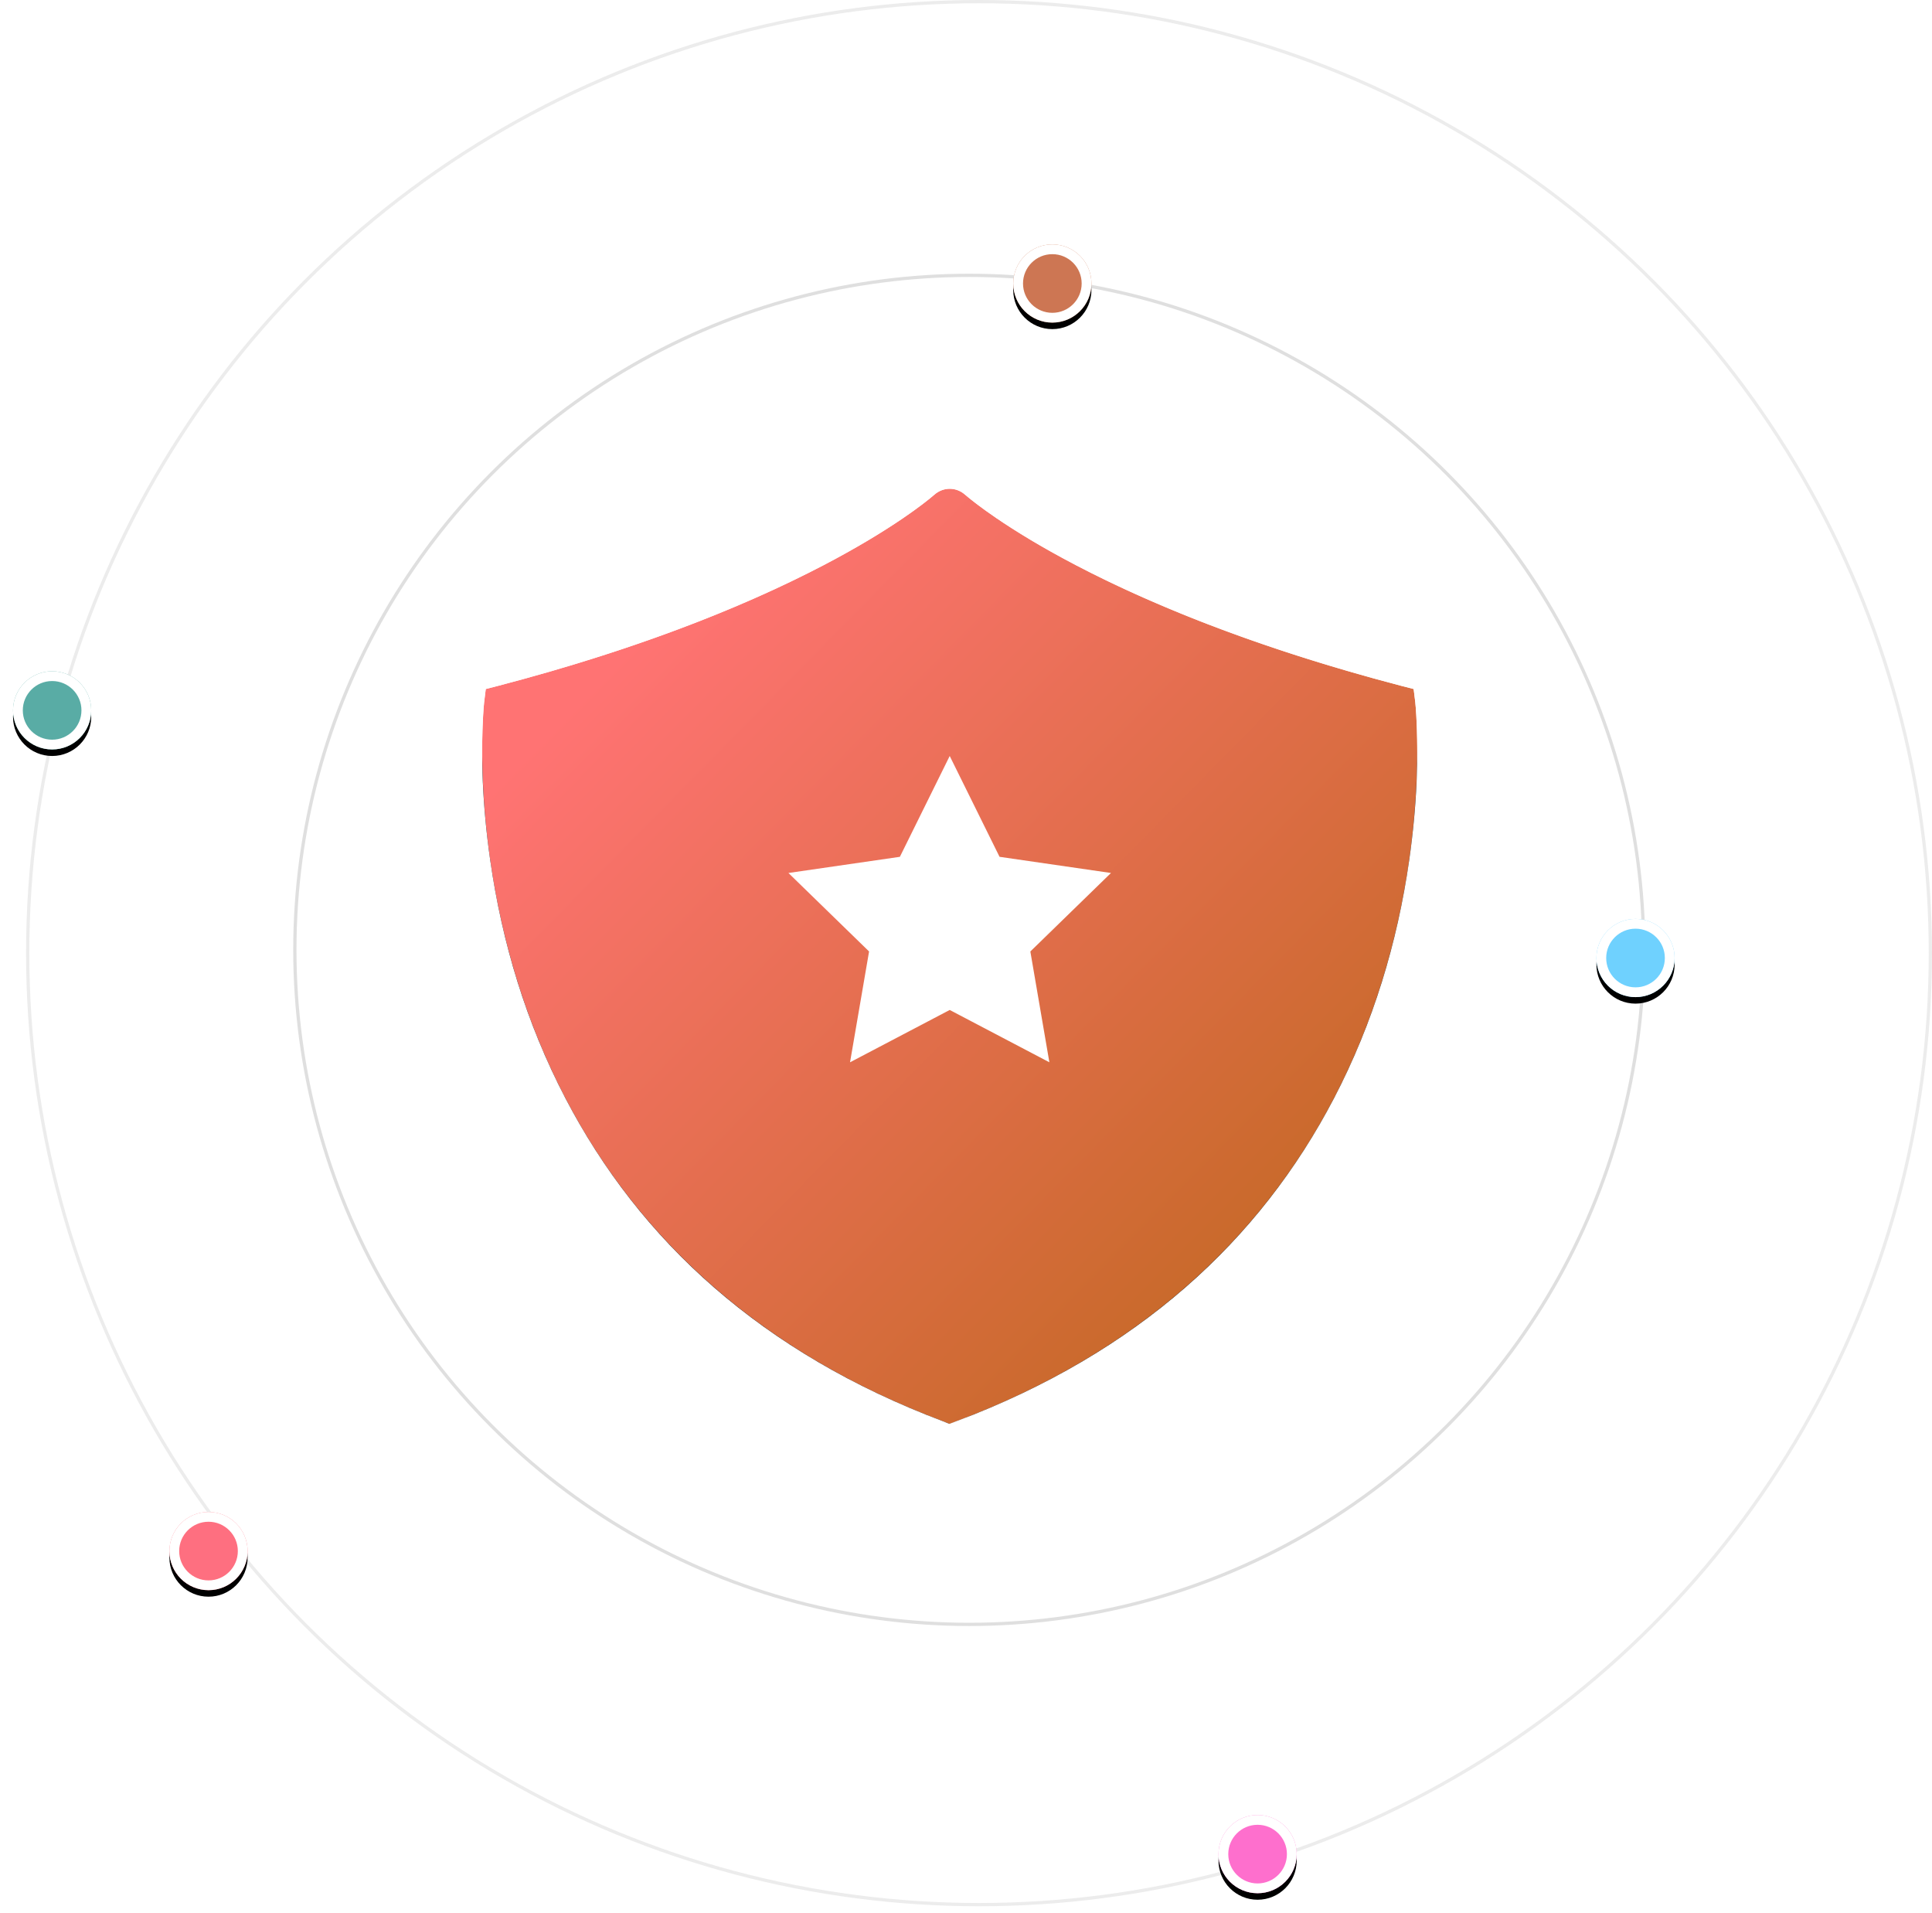 <svg xmlns="http://www.w3.org/2000/svg" xmlns:xlink="http://www.w3.org/1999/xlink" width="593" height="587" viewBox="0 0 593 587">
    <defs>
        <circle id="b" cx="12" cy="218" r="12"/>
        <filter id="a" width="158.3%" height="158.3%" x="-29.2%" y="-20.8%" filterUnits="objectBoundingBox">
            <feOffset dy="2" in="SourceAlpha" result="shadowOffsetOuter1"/>
            <feGaussianBlur in="shadowOffsetOuter1" result="shadowBlurOuter1" stdDeviation="2"/>
            <feComposite in="shadowBlurOuter1" in2="SourceAlpha" operator="out" result="shadowBlurOuter1"/>
            <feColorMatrix in="shadowBlurOuter1" values="0 0 0 0 0 0 0 0 0 0 0 0 0 0 0 0 0 0 0.125 0"/>
        </filter>
        <circle id="d" cx="319" cy="87" r="12"/>
        <filter id="c" width="158.3%" height="158.3%" x="-29.2%" y="-20.8%" filterUnits="objectBoundingBox">
            <feOffset dy="2" in="SourceAlpha" result="shadowOffsetOuter1"/>
            <feGaussianBlur in="shadowOffsetOuter1" result="shadowBlurOuter1" stdDeviation="2"/>
            <feComposite in="shadowBlurOuter1" in2="SourceAlpha" operator="out" result="shadowBlurOuter1"/>
            <feColorMatrix in="shadowBlurOuter1" values="0 0 0 0 0 0 0 0 0 0 0 0 0 0 0 0 0 0 0.125 0"/>
        </filter>
        <circle id="f" cx="382" cy="569" r="12"/>
        <filter id="e" width="158.3%" height="158.3%" x="-29.2%" y="-20.8%" filterUnits="objectBoundingBox">
            <feOffset dy="2" in="SourceAlpha" result="shadowOffsetOuter1"/>
            <feGaussianBlur in="shadowOffsetOuter1" result="shadowBlurOuter1" stdDeviation="2"/>
            <feComposite in="shadowBlurOuter1" in2="SourceAlpha" operator="out" result="shadowBlurOuter1"/>
            <feColorMatrix in="shadowBlurOuter1" values="0 0 0 0 0 0 0 0 0 0 0 0 0 0 0 0 0 0 0.125 0"/>
        </filter>
        <circle id="h" cx="60" cy="476" r="12"/>
        <filter id="g" width="158.3%" height="158.3%" x="-29.2%" y="-20.8%" filterUnits="objectBoundingBox">
            <feOffset dy="2" in="SourceAlpha" result="shadowOffsetOuter1"/>
            <feGaussianBlur in="shadowOffsetOuter1" result="shadowBlurOuter1" stdDeviation="2"/>
            <feComposite in="shadowBlurOuter1" in2="SourceAlpha" operator="out" result="shadowBlurOuter1"/>
            <feColorMatrix in="shadowBlurOuter1" values="0 0 0 0 0 0 0 0 0 0 0 0 0 0 0 0 0 0 0.125 0"/>
        </filter>
        <circle id="j" cx="498" cy="294" r="12"/>
        <filter id="i" width="158.3%" height="158.3%" x="-29.2%" y="-20.8%" filterUnits="objectBoundingBox">
            <feOffset dy="2" in="SourceAlpha" result="shadowOffsetOuter1"/>
            <feGaussianBlur in="shadowOffsetOuter1" result="shadowBlurOuter1" stdDeviation="2"/>
            <feComposite in="shadowBlurOuter1" in2="SourceAlpha" operator="out" result="shadowBlurOuter1"/>
            <feColorMatrix in="shadowBlurOuter1" values="0 0 0 0 0 0 0 0 0 0 0 0 0 0 0 0 0 0 0.125 0"/>
        </filter>
        <linearGradient id="m" x1="10.677%" x2="86.06%" y1="26.634%" y2="94.006%">
            <stop offset="0%" stop-color="#FF7373"/>
            <stop offset="100%" stop-color="#C0681F"/>
        </linearGradient>
        <path id="l" d="M286.405 65.539c.168 1.625 17 161.093-140.829 220.62L143.5 287l-2.076-.84C-16.406 226.631.427 67.163.594 65.538l.506-4.092 3.927-1.009c91.848-24.046 129.776-55.155 133.76-58.63 2.75-2.41 6.677-2.41 9.426 0 4.04 3.475 41.912 34.584 133.76 58.63l3.927 1.009.505 4.092z"/>
        <filter id="k" width="113.6%" height="115.3%" x="-6.8%" y="-5.7%" filterUnits="objectBoundingBox">
            <feMorphology in="SourceAlpha" operator="dilate" radius="11" result="shadowSpreadOuter1"/>
            <feOffset dy="8" in="shadowSpreadOuter1" result="shadowOffsetOuter1"/>
            <feGaussianBlur in="shadowOffsetOuter1" result="shadowBlurOuter1" stdDeviation="1.5"/>
            <feComposite in="shadowBlurOuter1" in2="SourceAlpha" operator="out" result="shadowBlurOuter1"/>
            <feColorMatrix in="shadowBlurOuter1" values="0 0 0 0 0 0 0 0 0 0 0 0 0 0 0 0 0 0 0.323 0"/>
        </filter>
    </defs>
    <g fill="none" fill-rule="evenodd" transform="translate(4)">
        <circle cx="296.5" cy="292.5" r="292" stroke="#DFDFDF" opacity=".6"/>
        <circle cx="293.5" cy="291.5" r="207" stroke="#DFDFDF"/>
        <use fill="#000" filter="url(#a)" xlink:href="#b"/>
        <use fill="#59ACA5" xlink:href="#b"/>
        <circle cx="12" cy="218" r="10.5" stroke="#FFF" stroke-width="3"/>
        <use fill="#000" filter="url(#c)" xlink:href="#d"/>
        <use fill="#CD7653" xlink:href="#d"/>
        <circle cx="319" cy="87" r="10.5" stroke="#FFF" stroke-width="3"/>
        <g>
            <use fill="#000" filter="url(#e)" xlink:href="#f"/>
            <use fill="#FE6FCD" xlink:href="#f"/>
            <circle cx="382" cy="569" r="10.5" stroke="#FFF" stroke-width="3"/>
        </g>
        <g>
            <use fill="#000" filter="url(#g)" xlink:href="#h"/>
            <use fill="#FE6F80" xlink:href="#h"/>
            <circle cx="60" cy="476" r="10.5" stroke="#FFF" stroke-width="3"/>
        </g>
        <g>
            <use fill="#000" filter="url(#i)" xlink:href="#j"/>
            <use fill="#6FD1FE" xlink:href="#j"/>
            <circle cx="498" cy="294" r="10.5" stroke="#FFF" stroke-width="3"/>
        </g>
        <g>
            <g fill-rule="nonzero" transform="translate(144 150)">
                <use fill="#000" filter="url(#k)" xlink:href="#l"/>
                <use fill="url(#m)" fill-rule="evenodd" xlink:href="#l"/>
                <path stroke="#FFF" stroke-width="11" d="M147.58 291.282l-4.08 1.652-4.08-1.652C82.876 269.94 44.139 234.664 20.587 189.42 8.275 165.77.728 140.54-2.957 114.91-5.491 97.29-5.942 81.63-5.192 69.058c.112-1.888.218-3.136.316-4.086l.012-.107.964-7.812 3.631-.933 3.903-1.003c40.118-10.503 72.803-23.06 98.674-36.583 9.35-4.886 17.232-9.609 23.718-14.026 4.272-2.91 7.362-5.289 9.135-6.836 4.824-4.23 11.854-4.23 16.639-.034 1.918 1.65 4.937 3.97 9.196 6.869 6.498 4.423 14.376 9.143 23.717 14.028 25.87 13.525 58.54 26.08 98.628 36.576l7.559 1.942.964 7.812.012.107c.098.95.204 2.198.316 4.086.75 12.572.299 28.234-2.235 45.853-3.685 25.63-11.232 50.86-23.543 74.51-23.552 45.243-62.289 80.519-118.835 101.86z"/>
            </g>
            <path fill="#FFF" d="M287.5 309.943L256.907 326l5.843-34.01L238 267.905l34.204-4.962L287.5 232l15.296 30.943L337 267.905l-24.75 24.085 5.843 34.01z"/>
        </g>
    </g>
</svg>

